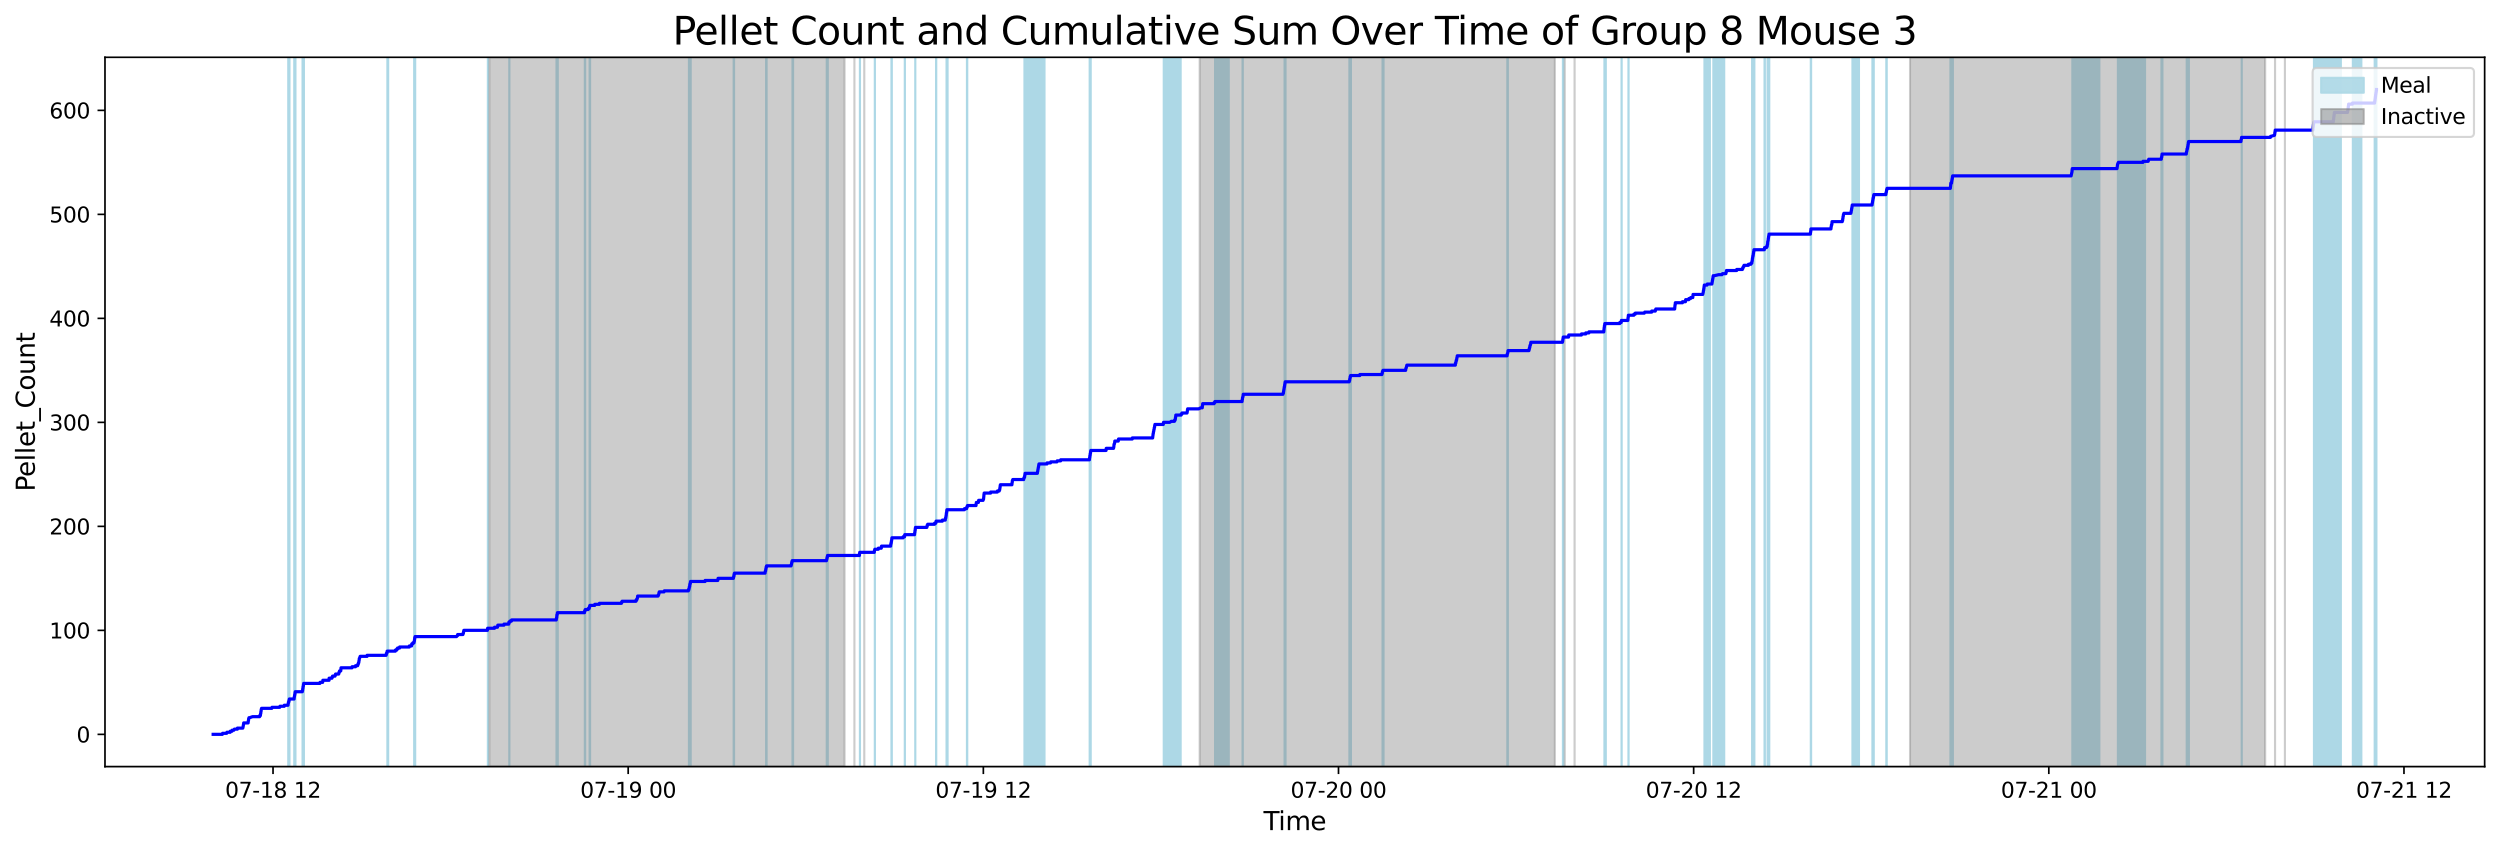 <?xml version="1.0" encoding="utf-8" standalone="no"?>
<!DOCTYPE svg PUBLIC "-//W3C//DTD SVG 1.1//EN"
  "http://www.w3.org/Graphics/SVG/1.1/DTD/svg11.dtd">
<svg xmlns:xlink="http://www.w3.org/1999/xlink" width="1172.435pt" height="399.009pt" viewBox="0 0 1172.435 399.009" xmlns="http://www.w3.org/2000/svg" version="1.1">
 <defs>
  <style type="text/css">*{stroke-linejoin: round; stroke-linecap: butt}</style>
 </defs>
 <g id="figure_1">
  <g id="patch_1">
   <path d="M 0 399.009 
L 1172.435 399.009 
L 1172.435 0 
L 0 0 
z
" style="fill: #ffffff"/>
  </g>
  <g id="axes_1">
   <g id="patch_2">
    <path d="M 49.235 359.517 
L 1165.235 359.517 
L 1165.235 26.877 
L 49.235 26.877 
z
" style="fill: #ffffff"/>
   </g>
   <g id="patch_3">
    <path d="M 135.188 359.517 
L 135.188 26.877 
L 135.377 26.877 
L 135.377 359.517 
z
" clip-path="url(#p63f2b72f4c)" style="fill: #add8e6; stroke: #add8e6; stroke-linejoin: miter"/>
   </g>
   <g id="patch_4">
    <path d="M 135.557 359.517 
L 135.557 26.877 
L 135.757 26.877 
L 135.757 359.517 
z
" clip-path="url(#p63f2b72f4c)" style="fill: #add8e6; stroke: #add8e6; stroke-linejoin: miter"/>
   </g>
   <g id="patch_5">
    <path d="M 138.025 359.517 
L 138.025 26.877 
L 138.158 26.877 
L 138.158 359.517 
z
" clip-path="url(#p63f2b72f4c)" style="fill: #add8e6; stroke: #add8e6; stroke-linejoin: miter"/>
   </g>
   <g id="patch_6">
    <path d="M 138.266 359.517 
L 138.266 26.877 
L 138.344 26.877 
L 138.344 359.517 
z
" clip-path="url(#p63f2b72f4c)" style="fill: #add8e6; stroke: #add8e6; stroke-linejoin: miter"/>
   </g>
   <g id="patch_7">
    <path d="M 138.539 359.517 
L 138.539 26.877 
L 138.539 26.877 
L 138.539 359.517 
z
" clip-path="url(#p63f2b72f4c)" style="fill: #add8e6; stroke: #add8e6; stroke-linejoin: miter"/>
   </g>
   <g id="patch_8">
    <path d="M 141.889 359.517 
L 141.889 26.877 
L 142.096 26.877 
L 142.096 359.517 
z
" clip-path="url(#p63f2b72f4c)" style="fill: #add8e6; stroke: #add8e6; stroke-linejoin: miter"/>
   </g>
   <g id="patch_9">
    <path d="M 142.166 359.517 
L 142.166 26.877 
L 142.237 26.877 
L 142.237 359.517 
z
" clip-path="url(#p63f2b72f4c)" style="fill: #add8e6; stroke: #add8e6; stroke-linejoin: miter"/>
   </g>
   <g id="patch_10">
    <path d="M 142.514 359.517 
L 142.514 26.877 
L 142.499 26.877 
L 142.499 359.517 
z
" clip-path="url(#p63f2b72f4c)" style="fill: #add8e6; stroke: #add8e6; stroke-linejoin: miter"/>
   </g>
   <g id="patch_11">
    <path d="M 182.045 359.517 
L 182.045 26.877 
L 181.678 26.877 
L 181.678 359.517 
z
" clip-path="url(#p63f2b72f4c)" style="fill: #add8e6; stroke: #add8e6; stroke-linejoin: miter"/>
   </g>
   <g id="patch_12">
    <path d="M 194.255 359.517 
L 194.255 26.877 
L 194.408 26.877 
L 194.408 359.517 
z
" clip-path="url(#p63f2b72f4c)" style="fill: #add8e6; stroke: #add8e6; stroke-linejoin: miter"/>
   </g>
   <g id="patch_13">
    <path d="M 194.512 359.517 
L 194.512 26.877 
L 194.709 26.877 
L 194.709 359.517 
z
" clip-path="url(#p63f2b72f4c)" style="fill: #add8e6; stroke: #add8e6; stroke-linejoin: miter"/>
   </g>
   <g id="patch_14">
    <path d="M 228.798 359.517 
L 228.798 26.877 
L 228.849 26.877 
L 228.849 359.517 
z
" clip-path="url(#p63f2b72f4c)" style="fill: #add8e6; stroke: #add8e6; stroke-linejoin: miter"/>
   </g>
   <g id="patch_15">
    <path d="M 238.847 359.517 
L 238.847 26.877 
L 238.888 26.877 
L 238.888 359.517 
z
" clip-path="url(#p63f2b72f4c)" style="fill: #add8e6; stroke: #add8e6; stroke-linejoin: miter"/>
   </g>
   <g id="patch_16">
    <path d="M 260.991 359.517 
L 260.991 26.877 
L 261.079 26.877 
L 261.079 359.517 
z
" clip-path="url(#p63f2b72f4c)" style="fill: #add8e6; stroke: #add8e6; stroke-linejoin: miter"/>
   </g>
   <g id="patch_17">
    <path d="M 261.578 359.517 
L 261.578 26.877 
L 261.576 26.877 
L 261.576 359.517 
z
" clip-path="url(#p63f2b72f4c)" style="fill: #add8e6; stroke: #add8e6; stroke-linejoin: miter"/>
   </g>
   <g id="patch_18">
    <path d="M 274.272 359.517 
L 274.272 26.877 
L 274.422 26.877 
L 274.422 359.517 
z
" clip-path="url(#p63f2b72f4c)" style="fill: #add8e6; stroke: #add8e6; stroke-linejoin: miter"/>
   </g>
   <g id="patch_19">
    <path d="M 276.521 359.517 
L 276.521 26.877 
L 276.734 26.877 
L 276.734 359.517 
z
" clip-path="url(#p63f2b72f4c)" style="fill: #add8e6; stroke: #add8e6; stroke-linejoin: miter"/>
   </g>
   <g id="patch_20">
    <path d="M 323.097 359.517 
L 323.097 26.877 
L 323.197 26.877 
L 323.197 359.517 
z
" clip-path="url(#p63f2b72f4c)" style="fill: #add8e6; stroke: #add8e6; stroke-linejoin: miter"/>
   </g>
   <g id="patch_21">
    <path d="M 323.919 359.517 
L 323.919 26.877 
L 323.903 26.877 
L 323.903 359.517 
z
" clip-path="url(#p63f2b72f4c)" style="fill: #add8e6; stroke: #add8e6; stroke-linejoin: miter"/>
   </g>
   <g id="patch_22">
    <path d="M 344.079 359.517 
L 344.079 26.877 
L 344.251 26.877 
L 344.251 359.517 
z
" clip-path="url(#p63f2b72f4c)" style="fill: #add8e6; stroke: #add8e6; stroke-linejoin: miter"/>
   </g>
   <g id="patch_23">
    <path d="M 359.291 359.517 
L 359.291 26.877 
L 359.508 26.877 
L 359.508 359.517 
z
" clip-path="url(#p63f2b72f4c)" style="fill: #add8e6; stroke: #add8e6; stroke-linejoin: miter"/>
   </g>
   <g id="patch_24">
    <path d="M 371.927 359.517 
L 371.927 26.877 
L 371.661 26.877 
L 371.661 359.517 
z
" clip-path="url(#p63f2b72f4c)" style="fill: #add8e6; stroke: #add8e6; stroke-linejoin: miter"/>
   </g>
   <g id="patch_25">
    <path d="M 387.731 359.517 
L 387.731 26.877 
L 387.868 26.877 
L 387.868 359.517 
z
" clip-path="url(#p63f2b72f4c)" style="fill: #add8e6; stroke: #add8e6; stroke-linejoin: miter"/>
   </g>
   <g id="patch_26">
    <path d="M 387.966 359.517 
L 387.966 26.877 
L 388.192 26.877 
L 388.192 359.517 
z
" clip-path="url(#p63f2b72f4c)" style="fill: #add8e6; stroke: #add8e6; stroke-linejoin: miter"/>
   </g>
   <g id="patch_27">
    <path d="M 403.278 359.517 
L 403.278 26.877 
L 403.303 26.877 
L 403.303 359.517 
z
" clip-path="url(#p63f2b72f4c)" style="fill: #add8e6; stroke: #add8e6; stroke-linejoin: miter"/>
   </g>
   <g id="patch_28">
    <path d="M 410.306 359.517 
L 410.306 26.877 
L 410.267 26.877 
L 410.267 359.517 
z
" clip-path="url(#p63f2b72f4c)" style="fill: #add8e6; stroke: #add8e6; stroke-linejoin: miter"/>
   </g>
   <g id="patch_29">
    <path d="M 418.066 359.517 
L 418.066 26.877 
L 418.239 26.877 
L 418.239 359.517 
z
" clip-path="url(#p63f2b72f4c)" style="fill: #add8e6; stroke: #add8e6; stroke-linejoin: miter"/>
   </g>
   <g id="patch_30">
    <path d="M 424.327 359.517 
L 424.327 26.877 
L 424.376 26.877 
L 424.376 359.517 
z
" clip-path="url(#p63f2b72f4c)" style="fill: #add8e6; stroke: #add8e6; stroke-linejoin: miter"/>
   </g>
   <g id="patch_31">
    <path d="M 429.234 359.517 
L 429.234 26.877 
L 429.257 26.877 
L 429.257 359.517 
z
" clip-path="url(#p63f2b72f4c)" style="fill: #add8e6; stroke: #add8e6; stroke-linejoin: miter"/>
   </g>
   <g id="patch_32">
    <path d="M 438.992 359.517 
L 438.992 26.877 
L 439.069 26.877 
L 439.069 359.517 
z
" clip-path="url(#p63f2b72f4c)" style="fill: #add8e6; stroke: #add8e6; stroke-linejoin: miter"/>
   </g>
   <g id="patch_33">
    <path d="M 443.906 359.517 
L 443.906 26.877 
L 444.011 26.877 
L 444.011 359.517 
z
" clip-path="url(#p63f2b72f4c)" style="fill: #add8e6; stroke: #add8e6; stroke-linejoin: miter"/>
   </g>
   <g id="patch_34">
    <path d="M 444.173 359.517 
L 444.173 26.877 
L 444.385 26.877 
L 444.385 359.517 
z
" clip-path="url(#p63f2b72f4c)" style="fill: #add8e6; stroke: #add8e6; stroke-linejoin: miter"/>
   </g>
   <g id="patch_35">
    <path d="M 453.479 359.517 
L 453.479 26.877 
L 453.609 26.877 
L 453.609 359.517 
z
" clip-path="url(#p63f2b72f4c)" style="fill: #add8e6; stroke: #add8e6; stroke-linejoin: miter"/>
   </g>
   <g id="patch_36">
    <path d="M 487.696 359.517 
L 487.696 26.877 
L 480.443 26.877 
L 480.443 359.517 
z
" clip-path="url(#p63f2b72f4c)" style="fill: #add8e6; stroke: #add8e6; stroke-linejoin: miter"/>
   </g>
   <g id="patch_37">
    <path d="M 489.839 359.517 
L 489.839 26.877 
L 487.328 26.877 
L 487.328 359.517 
z
" clip-path="url(#p63f2b72f4c)" style="fill: #add8e6; stroke: #add8e6; stroke-linejoin: miter"/>
   </g>
   <g id="patch_38">
    <path d="M 511.027 359.517 
L 511.027 26.877 
L 511.225 26.877 
L 511.225 359.517 
z
" clip-path="url(#p63f2b72f4c)" style="fill: #add8e6; stroke: #add8e6; stroke-linejoin: miter"/>
   </g>
   <g id="patch_39">
    <path d="M 511.292 359.517 
L 511.292 26.877 
L 511.493 26.877 
L 511.493 359.517 
z
" clip-path="url(#p63f2b72f4c)" style="fill: #add8e6; stroke: #add8e6; stroke-linejoin: miter"/>
   </g>
   <g id="patch_40">
    <path d="M 553.696 359.517 
L 553.696 26.877 
L 545.769 26.877 
L 545.769 359.517 
z
" clip-path="url(#p63f2b72f4c)" style="fill: #add8e6; stroke: #add8e6; stroke-linejoin: miter"/>
   </g>
   <g id="patch_41">
    <path d="M 576.251 359.517 
L 576.251 26.877 
L 569.84 26.877 
L 569.84 359.517 
z
" clip-path="url(#p63f2b72f4c)" style="fill: #add8e6; stroke: #add8e6; stroke-linejoin: miter"/>
   </g>
   <g id="patch_42">
    <path d="M 582.726 359.517 
L 582.726 26.877 
L 582.832 26.877 
L 582.832 359.517 
z
" clip-path="url(#p63f2b72f4c)" style="fill: #add8e6; stroke: #add8e6; stroke-linejoin: miter"/>
   </g>
   <g id="patch_43">
    <path d="M 602.435 359.517 
L 602.435 26.877 
L 602.594 26.877 
L 602.594 359.517 
z
" clip-path="url(#p63f2b72f4c)" style="fill: #add8e6; stroke: #add8e6; stroke-linejoin: miter"/>
   </g>
   <g id="patch_44">
    <path d="M 602.723 359.517 
L 602.723 26.877 
L 602.881 26.877 
L 602.881 359.517 
z
" clip-path="url(#p63f2b72f4c)" style="fill: #add8e6; stroke: #add8e6; stroke-linejoin: miter"/>
   </g>
   <g id="patch_45">
    <path d="M 632.839 359.517 
L 632.839 26.877 
L 633.031 26.877 
L 633.031 359.517 
z
" clip-path="url(#p63f2b72f4c)" style="fill: #add8e6; stroke: #add8e6; stroke-linejoin: miter"/>
   </g>
   <g id="patch_46">
    <path d="M 633.172 359.517 
L 633.172 26.877 
L 633.216 26.877 
L 633.216 359.517 
z
" clip-path="url(#p63f2b72f4c)" style="fill: #add8e6; stroke: #add8e6; stroke-linejoin: miter"/>
   </g>
   <g id="patch_47">
    <path d="M 633.542 359.517 
L 633.542 26.877 
L 633.516 26.877 
L 633.516 359.517 
z
" clip-path="url(#p63f2b72f4c)" style="fill: #add8e6; stroke: #add8e6; stroke-linejoin: miter"/>
   </g>
   <g id="patch_48">
    <path d="M 648.842 359.517 
L 648.842 26.877 
L 648.386 26.877 
L 648.386 359.517 
z
" clip-path="url(#p63f2b72f4c)" style="fill: #add8e6; stroke: #add8e6; stroke-linejoin: miter"/>
   </g>
   <g id="patch_49">
    <path d="M 706.908 359.517 
L 706.908 26.877 
L 707.138 26.877 
L 707.138 359.517 
z
" clip-path="url(#p63f2b72f4c)" style="fill: #add8e6; stroke: #add8e6; stroke-linejoin: miter"/>
   </g>
   <g id="patch_50">
    <path d="M 732.962 359.517 
L 732.962 26.877 
L 733.165 26.877 
L 733.165 359.517 
z
" clip-path="url(#p63f2b72f4c)" style="fill: #add8e6; stroke: #add8e6; stroke-linejoin: miter"/>
   </g>
   <g id="patch_51">
    <path d="M 752.624 359.517 
L 752.624 26.877 
L 752.437 26.877 
L 752.437 359.517 
z
" clip-path="url(#p63f2b72f4c)" style="fill: #add8e6; stroke: #add8e6; stroke-linejoin: miter"/>
   </g>
   <g id="patch_52">
    <path d="M 753.079 359.517 
L 753.079 26.877 
L 752.839 26.877 
L 752.839 359.517 
z
" clip-path="url(#p63f2b72f4c)" style="fill: #add8e6; stroke: #add8e6; stroke-linejoin: miter"/>
   </g>
   <g id="patch_53">
    <path d="M 760.463 359.517 
L 760.463 26.877 
L 760.518 26.877 
L 760.518 359.517 
z
" clip-path="url(#p63f2b72f4c)" style="fill: #add8e6; stroke: #add8e6; stroke-linejoin: miter"/>
   </g>
   <g id="patch_54">
    <path d="M 763.7 359.517 
L 763.7 26.877 
L 763.761 26.877 
L 763.761 359.517 
z
" clip-path="url(#p63f2b72f4c)" style="fill: #add8e6; stroke: #add8e6; stroke-linejoin: miter"/>
   </g>
   <g id="patch_55">
    <path d="M 801.887 359.517 
L 801.887 26.877 
L 799.347 26.877 
L 799.347 359.517 
z
" clip-path="url(#p63f2b72f4c)" style="fill: #add8e6; stroke: #add8e6; stroke-linejoin: miter"/>
   </g>
   <g id="patch_56">
    <path d="M 808.607 359.517 
L 808.607 26.877 
L 803.519 26.877 
L 803.519 359.517 
z
" clip-path="url(#p63f2b72f4c)" style="fill: #add8e6; stroke: #add8e6; stroke-linejoin: miter"/>
   </g>
   <g id="patch_57">
    <path d="M 821.695 359.517 
L 821.695 26.877 
L 821.88 26.877 
L 821.88 359.517 
z
" clip-path="url(#p63f2b72f4c)" style="fill: #add8e6; stroke: #add8e6; stroke-linejoin: miter"/>
   </g>
   <g id="patch_58">
    <path d="M 822.077 359.517 
L 822.077 26.877 
L 822.186 26.877 
L 822.186 359.517 
z
" clip-path="url(#p63f2b72f4c)" style="fill: #add8e6; stroke: #add8e6; stroke-linejoin: miter"/>
   </g>
   <g id="patch_59">
    <path d="M 822.343 359.517 
L 822.343 26.877 
L 822.489 26.877 
L 822.489 359.517 
z
" clip-path="url(#p63f2b72f4c)" style="fill: #add8e6; stroke: #add8e6; stroke-linejoin: miter"/>
   </g>
   <g id="patch_60">
    <path d="M 822.749 359.517 
L 822.749 26.877 
L 822.653 26.877 
L 822.653 359.517 
z
" clip-path="url(#p63f2b72f4c)" style="fill: #add8e6; stroke: #add8e6; stroke-linejoin: miter"/>
   </g>
   <g id="patch_61">
    <path d="M 827.525 359.517 
L 827.525 26.877 
L 827.672 26.877 
L 827.672 359.517 
z
" clip-path="url(#p63f2b72f4c)" style="fill: #add8e6; stroke: #add8e6; stroke-linejoin: miter"/>
   </g>
   <g id="patch_62">
    <path d="M 828.954 359.517 
L 828.954 26.877 
L 829.059 26.877 
L 829.059 359.517 
z
" clip-path="url(#p63f2b72f4c)" style="fill: #add8e6; stroke: #add8e6; stroke-linejoin: miter"/>
   </g>
   <g id="patch_63">
    <path d="M 829.528 359.517 
L 829.528 26.877 
L 829.734 26.877 
L 829.734 359.517 
z
" clip-path="url(#p63f2b72f4c)" style="fill: #add8e6; stroke: #add8e6; stroke-linejoin: miter"/>
   </g>
   <g id="patch_64">
    <path d="M 849.219 359.517 
L 849.219 26.877 
L 849.362 26.877 
L 849.362 359.517 
z
" clip-path="url(#p63f2b72f4c)" style="fill: #add8e6; stroke: #add8e6; stroke-linejoin: miter"/>
   </g>
   <g id="patch_65">
    <path d="M 871.802 359.517 
L 871.802 26.877 
L 868.746 26.877 
L 868.746 359.517 
z
" clip-path="url(#p63f2b72f4c)" style="fill: #add8e6; stroke: #add8e6; stroke-linejoin: miter"/>
   </g>
   <g id="patch_66">
    <path d="M 878.117 359.517 
L 878.117 26.877 
L 878.296 26.877 
L 878.296 359.517 
z
" clip-path="url(#p63f2b72f4c)" style="fill: #add8e6; stroke: #add8e6; stroke-linejoin: miter"/>
   </g>
   <g id="patch_67">
    <path d="M 878.556 359.517 
L 878.556 26.877 
L 878.739 26.877 
L 878.739 359.517 
z
" clip-path="url(#p63f2b72f4c)" style="fill: #add8e6; stroke: #add8e6; stroke-linejoin: miter"/>
   </g>
   <g id="patch_68">
    <path d="M 884.637 359.517 
L 884.637 26.877 
L 884.82 26.877 
L 884.82 359.517 
z
" clip-path="url(#p63f2b72f4c)" style="fill: #add8e6; stroke: #add8e6; stroke-linejoin: miter"/>
   </g>
   <g id="patch_69">
    <path d="M 914.731 359.517 
L 914.731 26.877 
L 914.924 26.877 
L 914.924 359.517 
z
" clip-path="url(#p63f2b72f4c)" style="fill: #add8e6; stroke: #add8e6; stroke-linejoin: miter"/>
   </g>
   <g id="patch_70">
    <path d="M 915.001 359.517 
L 915.001 26.877 
L 914.952 26.877 
L 914.952 359.517 
z
" clip-path="url(#p63f2b72f4c)" style="fill: #add8e6; stroke: #add8e6; stroke-linejoin: miter"/>
   </g>
   <g id="patch_71">
    <path d="M 915.268 359.517 
L 915.268 26.877 
L 915.446 26.877 
L 915.446 359.517 
z
" clip-path="url(#p63f2b72f4c)" style="fill: #add8e6; stroke: #add8e6; stroke-linejoin: miter"/>
   </g>
   <g id="patch_72">
    <path d="M 915.649 359.517 
L 915.649 26.877 
L 915.84 26.877 
L 915.84 359.517 
z
" clip-path="url(#p63f2b72f4c)" style="fill: #add8e6; stroke: #add8e6; stroke-linejoin: miter"/>
   </g>
   <g id="patch_73">
    <path d="M 984.534 359.517 
L 984.534 26.877 
L 971.884 26.877 
L 971.884 359.517 
z
" clip-path="url(#p63f2b72f4c)" style="fill: #add8e6; stroke: #add8e6; stroke-linejoin: miter"/>
   </g>
   <g id="patch_74">
    <path d="M 1005.967 359.517 
L 1005.967 26.877 
L 993.241 26.877 
L 993.241 359.517 
z
" clip-path="url(#p63f2b72f4c)" style="fill: #add8e6; stroke: #add8e6; stroke-linejoin: miter"/>
   </g>
   <g id="patch_75">
    <path d="M 1013.664 359.517 
L 1013.664 26.877 
L 1013.864 26.877 
L 1013.864 359.517 
z
" clip-path="url(#p63f2b72f4c)" style="fill: #add8e6; stroke: #add8e6; stroke-linejoin: miter"/>
   </g>
   <g id="patch_76">
    <path d="M 1014.027 359.517 
L 1014.027 26.877 
L 1014.118 26.877 
L 1014.118 359.517 
z
" clip-path="url(#p63f2b72f4c)" style="fill: #add8e6; stroke: #add8e6; stroke-linejoin: miter"/>
   </g>
   <g id="patch_77">
    <path d="M 1025.515 359.517 
L 1025.515 26.877 
L 1025.726 26.877 
L 1025.726 359.517 
z
" clip-path="url(#p63f2b72f4c)" style="fill: #add8e6; stroke: #add8e6; stroke-linejoin: miter"/>
   </g>
   <g id="patch_78">
    <path d="M 1025.775 359.517 
L 1025.775 26.877 
L 1025.982 26.877 
L 1025.982 359.517 
z
" clip-path="url(#p63f2b72f4c)" style="fill: #add8e6; stroke: #add8e6; stroke-linejoin: miter"/>
   </g>
   <g id="patch_79">
    <path d="M 1026.031 359.517 
L 1026.031 26.877 
L 1026.224 26.877 
L 1026.224 359.517 
z
" clip-path="url(#p63f2b72f4c)" style="fill: #add8e6; stroke: #add8e6; stroke-linejoin: miter"/>
   </g>
   <g id="patch_80">
    <path d="M 1026.281 359.517 
L 1026.281 26.877 
L 1026.502 26.877 
L 1026.502 359.517 
z
" clip-path="url(#p63f2b72f4c)" style="fill: #add8e6; stroke: #add8e6; stroke-linejoin: miter"/>
   </g>
   <g id="patch_81">
    <path d="M 1051.312 359.517 
L 1051.312 26.877 
L 1051.316 26.877 
L 1051.316 359.517 
z
" clip-path="url(#p63f2b72f4c)" style="fill: #add8e6; stroke: #add8e6; stroke-linejoin: miter"/>
   </g>
   <g id="patch_82">
    <path d="M 1097.795 359.517 
L 1097.795 26.877 
L 1085.19 26.877 
L 1085.19 359.517 
z
" clip-path="url(#p63f2b72f4c)" style="fill: #add8e6; stroke: #add8e6; stroke-linejoin: miter"/>
   </g>
   <g id="patch_83">
    <path d="M 1107.403 359.517 
L 1107.403 26.877 
L 1103.425 26.877 
L 1103.425 359.517 
z
" clip-path="url(#p63f2b72f4c)" style="fill: #add8e6; stroke: #add8e6; stroke-linejoin: miter"/>
   </g>
   <g id="patch_84">
    <path d="M 1113.668 359.517 
L 1113.668 26.877 
L 1113.846 26.877 
L 1113.846 359.517 
z
" clip-path="url(#p63f2b72f4c)" style="fill: #add8e6; stroke: #add8e6; stroke-linejoin: miter"/>
   </g>
   <g id="patch_85">
    <path d="M 1113.951 359.517 
L 1113.951 26.877 
L 1114.146 26.877 
L 1114.146 359.517 
z
" clip-path="url(#p63f2b72f4c)" style="fill: #add8e6; stroke: #add8e6; stroke-linejoin: miter"/>
   </g>
   <g id="patch_86">
    <path d="M 1114.285 359.517 
L 1114.285 26.877 
L 1114.472 26.877 
L 1114.472 359.517 
z
" clip-path="url(#p63f2b72f4c)" style="fill: #add8e6; stroke: #add8e6; stroke-linejoin: miter"/>
   </g>
   <g id="patch_87">
    <path d="M 229.509 359.517 
L 229.509 26.877 
L 396.068 26.877 
L 396.068 359.517 
z
" clip-path="url(#p63f2b72f4c)" style="fill: #808080; opacity: 0.4; stroke: #808080; stroke-linejoin: miter"/>
   </g>
   <g id="patch_88">
    <path d="M 400.695 26.877 
L 400.695 26.877 
L 400.695 359.517 
" clip-path="url(#p63f2b72f4c)" style="fill: #808080; opacity: 0.4; stroke: #808080; stroke-linejoin: miter"/>
   </g>
   <g id="patch_89">
    <path d="M 405.322 26.877 
L 405.322 26.877 
L 405.322 359.517 
" clip-path="url(#p63f2b72f4c)" style="fill: #808080; opacity: 0.4; stroke: #808080; stroke-linejoin: miter"/>
   </g>
   <g id="patch_90">
    <path d="M 562.628 359.517 
L 562.628 26.877 
L 729.188 26.877 
L 729.188 359.517 
z
" clip-path="url(#p63f2b72f4c)" style="fill: #808080; opacity: 0.4; stroke: #808080; stroke-linejoin: miter"/>
   </g>
   <g id="patch_91">
    <path d="M 733.815 26.877 
L 733.815 26.877 
L 733.815 359.517 
" clip-path="url(#p63f2b72f4c)" style="fill: #808080; opacity: 0.4; stroke: #808080; stroke-linejoin: miter"/>
   </g>
   <g id="patch_92">
    <path d="M 738.441 26.877 
L 738.441 26.877 
L 738.441 359.517 
" clip-path="url(#p63f2b72f4c)" style="fill: #808080; opacity: 0.4; stroke: #808080; stroke-linejoin: miter"/>
   </g>
   <g id="patch_93">
    <path d="M 895.748 359.517 
L 895.748 26.877 
L 1062.307 26.877 
L 1062.307 359.517 
z
" clip-path="url(#p63f2b72f4c)" style="fill: #808080; opacity: 0.4; stroke: #808080; stroke-linejoin: miter"/>
   </g>
   <g id="patch_94">
    <path d="M 1066.934 26.877 
L 1066.934 26.877 
L 1066.934 359.517 
" clip-path="url(#p63f2b72f4c)" style="fill: #808080; opacity: 0.4; stroke: #808080; stroke-linejoin: miter"/>
   </g>
   <g id="patch_95">
    <path d="M 1071.561 26.877 
L 1071.561 26.877 
L 1071.561 359.517 
" clip-path="url(#p63f2b72f4c)" style="fill: #808080; opacity: 0.4; stroke: #808080; stroke-linejoin: miter"/>
   </g>
   <g id="matplotlib.axis_1">
    <g id="xtick_1">
     <g id="line2d_1">
      <defs>
       <path id="m50e24a3506" d="M 0 0 
L 0 3.5 
" style="stroke: #000000; stroke-width: 0.8"/>
      </defs>
      <g>
       <use xlink:href="#m50e24a3506" x="128.042" y="359.517" style="stroke: #000000; stroke-width: 0.8"/>
      </g>
     </g>
     <g id="text_1">
      <!-- 07-18 12 -->
      <g transform="translate(105.562 374.116) scale(0.1 -0.1)">
       <defs>
        <path id="DejaVuSans-30" d="M 2034 4250 
Q 1547 4250 1301 3770 
Q 1056 3291 1056 2328 
Q 1056 1369 1301 889 
Q 1547 409 2034 409 
Q 2525 409 2770 889 
Q 3016 1369 3016 2328 
Q 3016 3291 2770 3770 
Q 2525 4250 2034 4250 
z
M 2034 4750 
Q 2819 4750 3233 4129 
Q 3647 3509 3647 2328 
Q 3647 1150 3233 529 
Q 2819 -91 2034 -91 
Q 1250 -91 836 529 
Q 422 1150 422 2328 
Q 422 3509 836 4129 
Q 1250 4750 2034 4750 
z
" transform="scale(0.016)"/>
        <path id="DejaVuSans-37" d="M 525 4666 
L 3525 4666 
L 3525 4397 
L 1831 0 
L 1172 0 
L 2766 4134 
L 525 4134 
L 525 4666 
z
" transform="scale(0.016)"/>
        <path id="DejaVuSans-2d" d="M 313 2009 
L 1997 2009 
L 1997 1497 
L 313 1497 
L 313 2009 
z
" transform="scale(0.016)"/>
        <path id="DejaVuSans-31" d="M 794 531 
L 1825 531 
L 1825 4091 
L 703 3866 
L 703 4441 
L 1819 4666 
L 2450 4666 
L 2450 531 
L 3481 531 
L 3481 0 
L 794 0 
L 794 531 
z
" transform="scale(0.016)"/>
        <path id="DejaVuSans-38" d="M 2034 2216 
Q 1584 2216 1326 1975 
Q 1069 1734 1069 1313 
Q 1069 891 1326 650 
Q 1584 409 2034 409 
Q 2484 409 2743 651 
Q 3003 894 3003 1313 
Q 3003 1734 2745 1975 
Q 2488 2216 2034 2216 
z
M 1403 2484 
Q 997 2584 770 2862 
Q 544 3141 544 3541 
Q 544 4100 942 4425 
Q 1341 4750 2034 4750 
Q 2731 4750 3128 4425 
Q 3525 4100 3525 3541 
Q 3525 3141 3298 2862 
Q 3072 2584 2669 2484 
Q 3125 2378 3379 2068 
Q 3634 1759 3634 1313 
Q 3634 634 3220 271 
Q 2806 -91 2034 -91 
Q 1263 -91 848 271 
Q 434 634 434 1313 
Q 434 1759 690 2068 
Q 947 2378 1403 2484 
z
M 1172 3481 
Q 1172 3119 1398 2916 
Q 1625 2713 2034 2713 
Q 2441 2713 2670 2916 
Q 2900 3119 2900 3481 
Q 2900 3844 2670 4047 
Q 2441 4250 2034 4250 
Q 1625 4250 1398 4047 
Q 1172 3844 1172 3481 
z
" transform="scale(0.016)"/>
        <path id="DejaVuSans-20" transform="scale(0.016)"/>
        <path id="DejaVuSans-32" d="M 1228 531 
L 3431 531 
L 3431 0 
L 469 0 
L 469 531 
Q 828 903 1448 1529 
Q 2069 2156 2228 2338 
Q 2531 2678 2651 2914 
Q 2772 3150 2772 3378 
Q 2772 3750 2511 3984 
Q 2250 4219 1831 4219 
Q 1534 4219 1204 4116 
Q 875 4013 500 3803 
L 500 4441 
Q 881 4594 1212 4672 
Q 1544 4750 1819 4750 
Q 2544 4750 2975 4387 
Q 3406 4025 3406 3419 
Q 3406 3131 3298 2873 
Q 3191 2616 2906 2266 
Q 2828 2175 2409 1742 
Q 1991 1309 1228 531 
z
" transform="scale(0.016)"/>
       </defs>
       <use xlink:href="#DejaVuSans-30"/>
       <use xlink:href="#DejaVuSans-37" x="63.623"/>
       <use xlink:href="#DejaVuSans-2d" x="127.246"/>
       <use xlink:href="#DejaVuSans-31" x="163.33"/>
       <use xlink:href="#DejaVuSans-38" x="226.953"/>
       <use xlink:href="#DejaVuSans-20" x="290.576"/>
       <use xlink:href="#DejaVuSans-31" x="322.363"/>
       <use xlink:href="#DejaVuSans-32" x="385.986"/>
      </g>
     </g>
    </g>
    <g id="xtick_2">
     <g id="line2d_2">
      <g>
       <use xlink:href="#m50e24a3506" x="294.602" y="359.517" style="stroke: #000000; stroke-width: 0.8"/>
      </g>
     </g>
     <g id="text_2">
      <!-- 07-19 00 -->
      <g transform="translate(272.122 374.116) scale(0.1 -0.1)">
       <defs>
        <path id="DejaVuSans-39" d="M 703 97 
L 703 672 
Q 941 559 1184 500 
Q 1428 441 1663 441 
Q 2288 441 2617 861 
Q 2947 1281 2994 2138 
Q 2813 1869 2534 1725 
Q 2256 1581 1919 1581 
Q 1219 1581 811 2004 
Q 403 2428 403 3163 
Q 403 3881 828 4315 
Q 1253 4750 1959 4750 
Q 2769 4750 3195 4129 
Q 3622 3509 3622 2328 
Q 3622 1225 3098 567 
Q 2575 -91 1691 -91 
Q 1453 -91 1209 -44 
Q 966 3 703 97 
z
M 1959 2075 
Q 2384 2075 2632 2365 
Q 2881 2656 2881 3163 
Q 2881 3666 2632 3958 
Q 2384 4250 1959 4250 
Q 1534 4250 1286 3958 
Q 1038 3666 1038 3163 
Q 1038 2656 1286 2365 
Q 1534 2075 1959 2075 
z
" transform="scale(0.016)"/>
       </defs>
       <use xlink:href="#DejaVuSans-30"/>
       <use xlink:href="#DejaVuSans-37" x="63.623"/>
       <use xlink:href="#DejaVuSans-2d" x="127.246"/>
       <use xlink:href="#DejaVuSans-31" x="163.33"/>
       <use xlink:href="#DejaVuSans-39" x="226.953"/>
       <use xlink:href="#DejaVuSans-20" x="290.576"/>
       <use xlink:href="#DejaVuSans-30" x="322.363"/>
       <use xlink:href="#DejaVuSans-30" x="385.986"/>
      </g>
     </g>
    </g>
    <g id="xtick_3">
     <g id="line2d_3">
      <g>
       <use xlink:href="#m50e24a3506" x="461.162" y="359.517" style="stroke: #000000; stroke-width: 0.8"/>
      </g>
     </g>
     <g id="text_3">
      <!-- 07-19 12 -->
      <g transform="translate(438.681 374.116) scale(0.1 -0.1)">
       <use xlink:href="#DejaVuSans-30"/>
       <use xlink:href="#DejaVuSans-37" x="63.623"/>
       <use xlink:href="#DejaVuSans-2d" x="127.246"/>
       <use xlink:href="#DejaVuSans-31" x="163.33"/>
       <use xlink:href="#DejaVuSans-39" x="226.953"/>
       <use xlink:href="#DejaVuSans-20" x="290.576"/>
       <use xlink:href="#DejaVuSans-31" x="322.363"/>
       <use xlink:href="#DejaVuSans-32" x="385.986"/>
      </g>
     </g>
    </g>
    <g id="xtick_4">
     <g id="line2d_4">
      <g>
       <use xlink:href="#m50e24a3506" x="627.721" y="359.517" style="stroke: #000000; stroke-width: 0.8"/>
      </g>
     </g>
     <g id="text_4">
      <!-- 07-20 00 -->
      <g transform="translate(605.241 374.116) scale(0.1 -0.1)">
       <use xlink:href="#DejaVuSans-30"/>
       <use xlink:href="#DejaVuSans-37" x="63.623"/>
       <use xlink:href="#DejaVuSans-2d" x="127.246"/>
       <use xlink:href="#DejaVuSans-32" x="163.33"/>
       <use xlink:href="#DejaVuSans-30" x="226.953"/>
       <use xlink:href="#DejaVuSans-20" x="290.576"/>
       <use xlink:href="#DejaVuSans-30" x="322.363"/>
       <use xlink:href="#DejaVuSans-30" x="385.986"/>
      </g>
     </g>
    </g>
    <g id="xtick_5">
     <g id="line2d_5">
      <g>
       <use xlink:href="#m50e24a3506" x="794.281" y="359.517" style="stroke: #000000; stroke-width: 0.8"/>
      </g>
     </g>
     <g id="text_5">
      <!-- 07-20 12 -->
      <g transform="translate(771.801 374.116) scale(0.1 -0.1)">
       <use xlink:href="#DejaVuSans-30"/>
       <use xlink:href="#DejaVuSans-37" x="63.623"/>
       <use xlink:href="#DejaVuSans-2d" x="127.246"/>
       <use xlink:href="#DejaVuSans-32" x="163.33"/>
       <use xlink:href="#DejaVuSans-30" x="226.953"/>
       <use xlink:href="#DejaVuSans-20" x="290.576"/>
       <use xlink:href="#DejaVuSans-31" x="322.363"/>
       <use xlink:href="#DejaVuSans-32" x="385.986"/>
      </g>
     </g>
    </g>
    <g id="xtick_6">
     <g id="line2d_6">
      <g>
       <use xlink:href="#m50e24a3506" x="960.841" y="359.517" style="stroke: #000000; stroke-width: 0.8"/>
      </g>
     </g>
     <g id="text_6">
      <!-- 07-21 00 -->
      <g transform="translate(938.36 374.116) scale(0.1 -0.1)">
       <use xlink:href="#DejaVuSans-30"/>
       <use xlink:href="#DejaVuSans-37" x="63.623"/>
       <use xlink:href="#DejaVuSans-2d" x="127.246"/>
       <use xlink:href="#DejaVuSans-32" x="163.33"/>
       <use xlink:href="#DejaVuSans-31" x="226.953"/>
       <use xlink:href="#DejaVuSans-20" x="290.576"/>
       <use xlink:href="#DejaVuSans-30" x="322.363"/>
       <use xlink:href="#DejaVuSans-30" x="385.986"/>
      </g>
     </g>
    </g>
    <g id="xtick_7">
     <g id="line2d_7">
      <g>
       <use xlink:href="#m50e24a3506" x="1127.401" y="359.517" style="stroke: #000000; stroke-width: 0.8"/>
      </g>
     </g>
     <g id="text_7">
      <!-- 07-21 12 -->
      <g transform="translate(1104.92 374.116) scale(0.1 -0.1)">
       <use xlink:href="#DejaVuSans-30"/>
       <use xlink:href="#DejaVuSans-37" x="63.623"/>
       <use xlink:href="#DejaVuSans-2d" x="127.246"/>
       <use xlink:href="#DejaVuSans-32" x="163.33"/>
       <use xlink:href="#DejaVuSans-31" x="226.953"/>
       <use xlink:href="#DejaVuSans-20" x="290.576"/>
       <use xlink:href="#DejaVuSans-31" x="322.363"/>
       <use xlink:href="#DejaVuSans-32" x="385.986"/>
      </g>
     </g>
    </g>
    <g id="text_8">
     <!-- Time -->
     <g transform="translate(592.555 389.313) scale(0.12 -0.12)">
      <defs>
       <path id="DejaVuSans-54" d="M -19 4666 
L 3928 4666 
L 3928 4134 
L 2272 4134 
L 2272 0 
L 1638 0 
L 1638 4134 
L -19 4134 
L -19 4666 
z
" transform="scale(0.016)"/>
       <path id="DejaVuSans-69" d="M 603 3500 
L 1178 3500 
L 1178 0 
L 603 0 
L 603 3500 
z
M 603 4863 
L 1178 4863 
L 1178 4134 
L 603 4134 
L 603 4863 
z
" transform="scale(0.016)"/>
       <path id="DejaVuSans-6d" d="M 3328 2828 
Q 3544 3216 3844 3400 
Q 4144 3584 4550 3584 
Q 5097 3584 5394 3201 
Q 5691 2819 5691 2113 
L 5691 0 
L 5113 0 
L 5113 2094 
Q 5113 2597 4934 2840 
Q 4756 3084 4391 3084 
Q 3944 3084 3684 2787 
Q 3425 2491 3425 1978 
L 3425 0 
L 2847 0 
L 2847 2094 
Q 2847 2600 2669 2842 
Q 2491 3084 2119 3084 
Q 1678 3084 1418 2786 
Q 1159 2488 1159 1978 
L 1159 0 
L 581 0 
L 581 3500 
L 1159 3500 
L 1159 2956 
Q 1356 3278 1631 3431 
Q 1906 3584 2284 3584 
Q 2666 3584 2933 3390 
Q 3200 3197 3328 2828 
z
" transform="scale(0.016)"/>
       <path id="DejaVuSans-65" d="M 3597 1894 
L 3597 1613 
L 953 1613 
Q 991 1019 1311 708 
Q 1631 397 2203 397 
Q 2534 397 2845 478 
Q 3156 559 3463 722 
L 3463 178 
Q 3153 47 2828 -22 
Q 2503 -91 2169 -91 
Q 1331 -91 842 396 
Q 353 884 353 1716 
Q 353 2575 817 3079 
Q 1281 3584 2069 3584 
Q 2775 3584 3186 3129 
Q 3597 2675 3597 1894 
z
M 3022 2063 
Q 3016 2534 2758 2815 
Q 2500 3097 2075 3097 
Q 1594 3097 1305 2825 
Q 1016 2553 972 2059 
L 3022 2063 
z
" transform="scale(0.016)"/>
      </defs>
      <use xlink:href="#DejaVuSans-54"/>
      <use xlink:href="#DejaVuSans-69" x="57.959"/>
      <use xlink:href="#DejaVuSans-6d" x="85.742"/>
      <use xlink:href="#DejaVuSans-65" x="183.154"/>
     </g>
    </g>
   </g>
   <g id="matplotlib.axis_2">
    <g id="ytick_1">
     <g id="line2d_8">
      <defs>
       <path id="m191835fe7a" d="M 0 0 
L -3.5 0 
" style="stroke: #000000; stroke-width: 0.8"/>
      </defs>
      <g>
       <use xlink:href="#m191835fe7a" x="49.235" y="344.397" style="stroke: #000000; stroke-width: 0.8"/>
      </g>
     </g>
     <g id="text_9">
      <!-- 0 -->
      <g transform="translate(35.873 348.196) scale(0.1 -0.1)">
       <use xlink:href="#DejaVuSans-30"/>
      </g>
     </g>
    </g>
    <g id="ytick_2">
     <g id="line2d_9">
      <g>
       <use xlink:href="#m191835fe7a" x="49.235" y="295.623" style="stroke: #000000; stroke-width: 0.8"/>
      </g>
     </g>
     <g id="text_10">
      <!-- 100 -->
      <g transform="translate(23.148 299.422) scale(0.1 -0.1)">
       <use xlink:href="#DejaVuSans-31"/>
       <use xlink:href="#DejaVuSans-30" x="63.623"/>
       <use xlink:href="#DejaVuSans-30" x="127.246"/>
      </g>
     </g>
    </g>
    <g id="ytick_3">
     <g id="line2d_10">
      <g>
       <use xlink:href="#m191835fe7a" x="49.235" y="246.849" style="stroke: #000000; stroke-width: 0.8"/>
      </g>
     </g>
     <g id="text_11">
      <!-- 200 -->
      <g transform="translate(23.148 250.648) scale(0.1 -0.1)">
       <use xlink:href="#DejaVuSans-32"/>
       <use xlink:href="#DejaVuSans-30" x="63.623"/>
       <use xlink:href="#DejaVuSans-30" x="127.246"/>
      </g>
     </g>
    </g>
    <g id="ytick_4">
     <g id="line2d_11">
      <g>
       <use xlink:href="#m191835fe7a" x="49.235" y="198.075" style="stroke: #000000; stroke-width: 0.8"/>
      </g>
     </g>
     <g id="text_12">
      <!-- 300 -->
      <g transform="translate(23.148 201.874) scale(0.1 -0.1)">
       <defs>
        <path id="DejaVuSans-33" d="M 2597 2516 
Q 3050 2419 3304 2112 
Q 3559 1806 3559 1356 
Q 3559 666 3084 287 
Q 2609 -91 1734 -91 
Q 1441 -91 1130 -33 
Q 819 25 488 141 
L 488 750 
Q 750 597 1062 519 
Q 1375 441 1716 441 
Q 2309 441 2620 675 
Q 2931 909 2931 1356 
Q 2931 1769 2642 2001 
Q 2353 2234 1838 2234 
L 1294 2234 
L 1294 2753 
L 1863 2753 
Q 2328 2753 2575 2939 
Q 2822 3125 2822 3475 
Q 2822 3834 2567 4026 
Q 2313 4219 1838 4219 
Q 1578 4219 1281 4162 
Q 984 4106 628 3988 
L 628 4550 
Q 988 4650 1302 4700 
Q 1616 4750 1894 4750 
Q 2613 4750 3031 4423 
Q 3450 4097 3450 3541 
Q 3450 3153 3228 2886 
Q 3006 2619 2597 2516 
z
" transform="scale(0.016)"/>
       </defs>
       <use xlink:href="#DejaVuSans-33"/>
       <use xlink:href="#DejaVuSans-30" x="63.623"/>
       <use xlink:href="#DejaVuSans-30" x="127.246"/>
      </g>
     </g>
    </g>
    <g id="ytick_5">
     <g id="line2d_12">
      <g>
       <use xlink:href="#m191835fe7a" x="49.235" y="149.3" style="stroke: #000000; stroke-width: 0.8"/>
      </g>
     </g>
     <g id="text_13">
      <!-- 400 -->
      <g transform="translate(23.148 153.1) scale(0.1 -0.1)">
       <defs>
        <path id="DejaVuSans-34" d="M 2419 4116 
L 825 1625 
L 2419 1625 
L 2419 4116 
z
M 2253 4666 
L 3047 4666 
L 3047 1625 
L 3713 1625 
L 3713 1100 
L 3047 1100 
L 3047 0 
L 2419 0 
L 2419 1100 
L 313 1100 
L 313 1709 
L 2253 4666 
z
" transform="scale(0.016)"/>
       </defs>
       <use xlink:href="#DejaVuSans-34"/>
       <use xlink:href="#DejaVuSans-30" x="63.623"/>
       <use xlink:href="#DejaVuSans-30" x="127.246"/>
      </g>
     </g>
    </g>
    <g id="ytick_6">
     <g id="line2d_13">
      <g>
       <use xlink:href="#m191835fe7a" x="49.235" y="100.526" style="stroke: #000000; stroke-width: 0.8"/>
      </g>
     </g>
     <g id="text_14">
      <!-- 500 -->
      <g transform="translate(23.148 104.325) scale(0.1 -0.1)">
       <defs>
        <path id="DejaVuSans-35" d="M 691 4666 
L 3169 4666 
L 3169 4134 
L 1269 4134 
L 1269 2991 
Q 1406 3038 1543 3061 
Q 1681 3084 1819 3084 
Q 2600 3084 3056 2656 
Q 3513 2228 3513 1497 
Q 3513 744 3044 326 
Q 2575 -91 1722 -91 
Q 1428 -91 1123 -41 
Q 819 9 494 109 
L 494 744 
Q 775 591 1075 516 
Q 1375 441 1709 441 
Q 2250 441 2565 725 
Q 2881 1009 2881 1497 
Q 2881 1984 2565 2268 
Q 2250 2553 1709 2553 
Q 1456 2553 1204 2497 
Q 953 2441 691 2322 
L 691 4666 
z
" transform="scale(0.016)"/>
       </defs>
       <use xlink:href="#DejaVuSans-35"/>
       <use xlink:href="#DejaVuSans-30" x="63.623"/>
       <use xlink:href="#DejaVuSans-30" x="127.246"/>
      </g>
     </g>
    </g>
    <g id="ytick_7">
     <g id="line2d_14">
      <g>
       <use xlink:href="#m191835fe7a" x="49.235" y="51.752" style="stroke: #000000; stroke-width: 0.8"/>
      </g>
     </g>
     <g id="text_15">
      <!-- 600 -->
      <g transform="translate(23.148 55.551) scale(0.1 -0.1)">
       <defs>
        <path id="DejaVuSans-36" d="M 2113 2584 
Q 1688 2584 1439 2293 
Q 1191 2003 1191 1497 
Q 1191 994 1439 701 
Q 1688 409 2113 409 
Q 2538 409 2786 701 
Q 3034 994 3034 1497 
Q 3034 2003 2786 2293 
Q 2538 2584 2113 2584 
z
M 3366 4563 
L 3366 3988 
Q 3128 4100 2886 4159 
Q 2644 4219 2406 4219 
Q 1781 4219 1451 3797 
Q 1122 3375 1075 2522 
Q 1259 2794 1537 2939 
Q 1816 3084 2150 3084 
Q 2853 3084 3261 2657 
Q 3669 2231 3669 1497 
Q 3669 778 3244 343 
Q 2819 -91 2113 -91 
Q 1303 -91 875 529 
Q 447 1150 447 2328 
Q 447 3434 972 4092 
Q 1497 4750 2381 4750 
Q 2619 4750 2861 4703 
Q 3103 4656 3366 4563 
z
" transform="scale(0.016)"/>
       </defs>
       <use xlink:href="#DejaVuSans-36"/>
       <use xlink:href="#DejaVuSans-30" x="63.623"/>
       <use xlink:href="#DejaVuSans-30" x="127.246"/>
      </g>
     </g>
    </g>
    <g id="text_16">
     <!-- Pellet_Count -->
     <g transform="translate(16.318 230.485) rotate(-90) scale(0.12 -0.12)">
      <defs>
       <path id="DejaVuSans-50" d="M 1259 4147 
L 1259 2394 
L 2053 2394 
Q 2494 2394 2734 2622 
Q 2975 2850 2975 3272 
Q 2975 3691 2734 3919 
Q 2494 4147 2053 4147 
L 1259 4147 
z
M 628 4666 
L 2053 4666 
Q 2838 4666 3239 4311 
Q 3641 3956 3641 3272 
Q 3641 2581 3239 2228 
Q 2838 1875 2053 1875 
L 1259 1875 
L 1259 0 
L 628 0 
L 628 4666 
z
" transform="scale(0.016)"/>
       <path id="DejaVuSans-6c" d="M 603 4863 
L 1178 4863 
L 1178 0 
L 603 0 
L 603 4863 
z
" transform="scale(0.016)"/>
       <path id="DejaVuSans-74" d="M 1172 4494 
L 1172 3500 
L 2356 3500 
L 2356 3053 
L 1172 3053 
L 1172 1153 
Q 1172 725 1289 603 
Q 1406 481 1766 481 
L 2356 481 
L 2356 0 
L 1766 0 
Q 1100 0 847 248 
Q 594 497 594 1153 
L 594 3053 
L 172 3053 
L 172 3500 
L 594 3500 
L 594 4494 
L 1172 4494 
z
" transform="scale(0.016)"/>
       <path id="DejaVuSans-5f" d="M 3263 -1063 
L 3263 -1509 
L -63 -1509 
L -63 -1063 
L 3263 -1063 
z
" transform="scale(0.016)"/>
       <path id="DejaVuSans-43" d="M 4122 4306 
L 4122 3641 
Q 3803 3938 3442 4084 
Q 3081 4231 2675 4231 
Q 1875 4231 1450 3742 
Q 1025 3253 1025 2328 
Q 1025 1406 1450 917 
Q 1875 428 2675 428 
Q 3081 428 3442 575 
Q 3803 722 4122 1019 
L 4122 359 
Q 3791 134 3420 21 
Q 3050 -91 2638 -91 
Q 1578 -91 968 557 
Q 359 1206 359 2328 
Q 359 3453 968 4101 
Q 1578 4750 2638 4750 
Q 3056 4750 3426 4639 
Q 3797 4528 4122 4306 
z
" transform="scale(0.016)"/>
       <path id="DejaVuSans-6f" d="M 1959 3097 
Q 1497 3097 1228 2736 
Q 959 2375 959 1747 
Q 959 1119 1226 758 
Q 1494 397 1959 397 
Q 2419 397 2687 759 
Q 2956 1122 2956 1747 
Q 2956 2369 2687 2733 
Q 2419 3097 1959 3097 
z
M 1959 3584 
Q 2709 3584 3137 3096 
Q 3566 2609 3566 1747 
Q 3566 888 3137 398 
Q 2709 -91 1959 -91 
Q 1206 -91 779 398 
Q 353 888 353 1747 
Q 353 2609 779 3096 
Q 1206 3584 1959 3584 
z
" transform="scale(0.016)"/>
       <path id="DejaVuSans-75" d="M 544 1381 
L 544 3500 
L 1119 3500 
L 1119 1403 
Q 1119 906 1312 657 
Q 1506 409 1894 409 
Q 2359 409 2629 706 
Q 2900 1003 2900 1516 
L 2900 3500 
L 3475 3500 
L 3475 0 
L 2900 0 
L 2900 538 
Q 2691 219 2414 64 
Q 2138 -91 1772 -91 
Q 1169 -91 856 284 
Q 544 659 544 1381 
z
M 1991 3584 
L 1991 3584 
z
" transform="scale(0.016)"/>
       <path id="DejaVuSans-6e" d="M 3513 2113 
L 3513 0 
L 2938 0 
L 2938 2094 
Q 2938 2591 2744 2837 
Q 2550 3084 2163 3084 
Q 1697 3084 1428 2787 
Q 1159 2491 1159 1978 
L 1159 0 
L 581 0 
L 581 3500 
L 1159 3500 
L 1159 2956 
Q 1366 3272 1645 3428 
Q 1925 3584 2291 3584 
Q 2894 3584 3203 3211 
Q 3513 2838 3513 2113 
z
" transform="scale(0.016)"/>
      </defs>
      <use xlink:href="#DejaVuSans-50"/>
      <use xlink:href="#DejaVuSans-65" x="56.678"/>
      <use xlink:href="#DejaVuSans-6c" x="118.201"/>
      <use xlink:href="#DejaVuSans-6c" x="145.984"/>
      <use xlink:href="#DejaVuSans-65" x="173.768"/>
      <use xlink:href="#DejaVuSans-74" x="235.291"/>
      <use xlink:href="#DejaVuSans-5f" x="274.5"/>
      <use xlink:href="#DejaVuSans-43" x="324.5"/>
      <use xlink:href="#DejaVuSans-6f" x="394.324"/>
      <use xlink:href="#DejaVuSans-75" x="455.506"/>
      <use xlink:href="#DejaVuSans-6e" x="518.885"/>
      <use xlink:href="#DejaVuSans-74" x="582.264"/>
     </g>
    </g>
   </g>
   <g id="line2d_15">
    <path d="M 99.962 344.397 
L 104.273 344.397 
L 104.369 343.909 
L 106.289 343.909 
L 106.397 343.422 
L 107.947 343.422 
L 107.951 342.934 
L 108.799 342.934 
L 108.842 342.446 
L 109.69 342.446 
L 109.913 341.958 
L 111.328 341.958 
L 111.332 341.471 
L 113.862 341.471 
L 113.862 341.471 
L 113.973 340.983 
L 113.996 340.983 
L 114.128 340.008 
L 114.178 340.008 
L 114.178 340.008 
L 114.293 339.032 
L 116.36 339.032 
L 116.445 338.057 
L 116.518 338.057 
L 116.607 337.081 
L 116.684 337.081 
L 116.757 336.593 
L 117.054 336.593 
L 118.407 336.106 
L 121.746 336.106 
L 121.754 335.618 
L 122.105 335.618 
L 122.201 334.642 
L 122.286 334.642 
L 122.367 333.667 
L 122.429 333.667 
L 122.517 332.691 
L 122.579 332.691 
L 122.656 332.204 
L 127.437 332.204 
L 127.549 331.716 
L 131.173 331.716 
L 131.273 331.228 
L 133.313 331.228 
L 133.317 330.74 
L 135.071 330.74 
L 135.187 329.765 
L 135.256 329.765 
L 135.264 329.277 
L 135.426 329.277 
L 135.429 328.789 
L 135.553 328.789 
L 135.557 328.302 
L 135.684 328.302 
L 135.688 327.814 
L 137.924 327.814 
L 138.005 326.838 
L 138.071 326.838 
L 138.182 325.863 
L 138.271 325.863 
L 138.356 324.888 
L 138.452 324.888 
L 138.456 324.4 
L 141.772 324.4 
L 141.776 323.912 
L 141.907 323.912 
L 141.999 322.937 
L 142.065 322.937 
L 142.154 321.961 
L 142.231 321.961 
L 142.231 321.961 
L 142.335 320.986 
L 142.412 320.986 
L 142.416 320.498 
L 150.023 320.498 
L 150.073 320.01 
L 151.307 320.01 
L 151.411 319.035 
L 154.322 319.035 
L 154.345 318.059 
L 155.679 318.059 
L 155.687 317.571 
L 155.937 317.571 
L 155.956 317.084 
L 157.125 317.084 
L 157.132 316.596 
L 157.348 316.596 
L 157.368 316.108 
L 158.848 316.108 
L 158.856 315.62 
L 159.014 315.62 
L 159.022 315.133 
L 159.222 315.133 
L 159.23 314.645 
L 159.804 314.645 
L 159.804 314.645 
L 159.939 313.182 
L 165.079 313.182 
L 165.086 312.694 
L 166.713 312.694 
L 166.717 312.206 
L 167.716 312.206 
L 167.724 311.718 
L 167.924 311.718 
L 167.936 311.231 
L 168.121 311.231 
L 168.14 310.743 
L 168.263 310.743 
L 168.367 309.768 
L 168.425 309.768 
L 168.506 308.792 
L 168.599 308.792 
L 168.911 307.817 
L 172.142 307.817 
L 172.157 307.329 
L 181.079 307.329 
L 181.195 306.841 
L 181.206 306.841 
L 181.214 306.353 
L 181.453 306.353 
L 181.453 306.353 
L 181.565 305.378 
L 185.401 305.378 
L 185.409 304.89 
L 186.03 304.89 
L 186.03 304.89 
L 186.045 304.402 
L 186.427 304.402 
L 186.442 303.915 
L 187.395 303.915 
L 187.402 303.427 
L 191.952 303.427 
L 191.956 302.939 
L 193.012 302.939 
L 193.108 301.964 
L 193.614 301.964 
L 193.617 301.476 
L 194.138 301.476 
L 194.142 300.988 
L 194.273 300.988 
L 194.385 300.013 
L 194.412 300.013 
L 194.512 299.037 
L 194.647 299.037 
L 194.651 298.549 
L 214.098 298.549 
L 214.437 298.062 
L 214.622 298.062 
L 214.63 297.574 
L 217.098 297.574 
L 217.105 297.086 
L 217.298 297.086 
L 217.418 296.111 
L 217.526 296.111 
L 217.533 295.623 
L 228.576 295.623 
L 228.68 294.648 
L 231.907 294.648 
L 231.911 294.16 
L 233.299 294.16 
L 233.299 294.16 
L 233.314 293.672 
L 233.457 293.672 
L 233.465 293.184 
L 236.352 293.184 
L 236.356 292.697 
L 238.585 292.697 
L 238.677 291.721 
L 239.198 291.721 
L 239.205 291.233 
L 239.903 291.233 
L 239.911 290.746 
L 260.874 290.746 
L 260.982 289.77 
L 261.07 289.77 
L 261.186 288.307 
L 261.309 288.307 
L 261.421 287.331 
L 274.114 287.331 
L 274.225 286.356 
L 274.472 286.356 
L 274.476 285.868 
L 275.822 285.868 
L 275.833 285.38 
L 276.331 285.38 
L 276.446 284.405 
L 276.647 284.405 
L 276.651 283.917 
L 278.906 283.917 
L 278.906 283.917 
L 278.925 283.429 
L 281.084 283.429 
L 281.084 283.429 
L 281.1 282.942 
L 291.429 282.942 
L 291.433 282.454 
L 291.73 282.454 
L 291.745 281.966 
L 298.249 281.966 
L 298.257 281.478 
L 298.577 281.478 
L 298.585 280.991 
L 298.774 280.991 
L 298.874 280.503 
L 298.932 280.503 
L 298.932 280.503 
L 299.047 279.528 
L 308.64 279.528 
L 308.648 279.04 
L 308.848 279.04 
L 308.972 278.552 
L 308.999 278.552 
L 308.999 278.552 
L 309.014 278.064 
L 309.153 278.064 
L 309.164 277.577 
L 311.401 277.577 
L 311.401 277.577 
L 311.551 277.089 
L 322.813 277.089 
L 322.828 276.601 
L 323.052 276.601 
L 323.056 276.113 
L 323.179 276.113 
L 323.299 275.138 
L 323.438 275.138 
L 323.499 274.162 
L 323.588 274.162 
L 323.592 273.675 
L 323.75 273.675 
L 323.85 272.699 
L 330.667 272.699 
L 330.686 272.211 
L 336.631 272.211 
L 336.639 271.724 
L 336.755 271.724 
L 336.759 271.236 
L 343.934 271.236 
L 344.034 270.748 
L 344.065 270.748 
L 344.069 270.26 
L 344.204 270.26 
L 344.273 269.285 
L 344.435 269.285 
L 344.443 268.797 
L 358.781 268.797 
L 358.905 267.822 
L 359.036 267.822 
L 359.136 266.846 
L 359.225 266.846 
L 359.325 265.871 
L 359.499 265.871 
L 359.506 265.383 
L 370.973 265.383 
L 370.98 264.895 
L 371.146 264.895 
L 371.277 263.92 
L 371.358 263.92 
L 371.362 263.432 
L 371.516 263.432 
L 371.52 262.944 
L 387.582 262.944 
L 387.59 262.457 
L 387.706 262.457 
L 387.821 261.969 
L 387.848 261.969 
L 387.852 261.481 
L 387.972 261.481 
L 387.976 260.993 
L 388.091 260.993 
L 388.095 260.506 
L 403.047 260.506 
L 403.093 259.53 
L 403.182 259.53 
L 403.19 259.042 
L 410.002 259.042 
L 410.114 258.067 
L 410.18 258.067 
L 410.276 257.579 
L 411.911 257.579 
L 411.915 257.091 
L 413.295 257.091 
L 413.407 256.116 
L 417.683 256.116 
L 417.756 255.14 
L 417.856 255.14 
L 417.86 254.653 
L 417.976 254.653 
L 418.053 253.677 
L 418.134 253.677 
L 418.226 252.702 
L 418.296 252.702 
L 418.303 252.214 
L 423.543 252.214 
L 423.555 251.726 
L 424.222 251.726 
L 424.307 250.751 
L 428.898 250.751 
L 428.979 249.775 
L 429.041 249.775 
L 429.114 248.8 
L 429.184 248.8 
L 429.261 247.824 
L 429.33 247.824 
L 429.338 247.337 
L 434.659 247.337 
L 434.77 246.849 
L 434.794 246.849 
L 434.797 246.361 
L 435.044 246.361 
L 435.056 245.873 
L 438.252 245.873 
L 438.26 245.386 
L 438.854 245.386 
L 438.865 244.898 
L 438.996 244.898 
L 439 244.41 
L 441.93 244.41 
L 441.942 243.922 
L 443.299 243.922 
L 443.403 242.947 
L 443.542 242.947 
L 443.646 241.971 
L 443.715 241.971 
L 443.843 240.508 
L 443.924 240.508 
L 444.005 239.533 
L 444.078 239.533 
L 444.089 239.045 
L 452.298 239.045 
L 452.306 238.557 
L 453.293 238.557 
L 453.296 238.069 
L 453.478 238.069 
L 453.481 237.582 
L 453.724 237.582 
L 453.732 237.094 
L 457.726 237.094 
L 457.796 236.118 
L 457.877 236.118 
L 457.885 235.631 
L 458.845 235.631 
L 458.956 234.655 
L 461.023 234.655 
L 461.112 234.168 
L 461.247 234.168 
L 461.389 232.704 
L 461.389 232.704 
L 461.47 231.729 
L 461.543 231.729 
L 461.551 231.241 
L 464.582 231.241 
L 464.589 230.753 
L 467.732 230.753 
L 467.739 230.266 
L 468.607 230.266 
L 468.611 229.778 
L 468.819 229.778 
L 468.919 228.802 
L 468.981 228.802 
L 469.054 227.827 
L 469.147 227.827 
L 469.15 227.339 
L 474.56 227.339 
L 474.629 226.364 
L 474.699 226.364 
L 474.776 225.388 
L 474.868 225.388 
L 474.957 224.9 
L 480.077 224.9 
L 480.104 224.413 
L 480.266 223.925 
L 480.478 223.925 
L 480.578 222.949 
L 480.644 222.949 
L 480.74 221.974 
L 486.5 221.974 
L 486.612 220.998 
L 486.685 220.998 
L 486.782 220.023 
L 486.851 220.023 
L 486.959 219.048 
L 487.052 219.048 
L 487.133 218.072 
L 487.241 218.072 
L 487.245 217.584 
L 491.015 217.584 
L 491.023 217.097 
L 492.665 217.097 
L 492.773 216.609 
L 495.665 216.609 
L 495.808 216.121 
L 497.427 216.121 
L 497.431 215.633 
L 510.906 215.633 
L 510.991 214.658 
L 511.053 214.658 
L 511.137 213.682 
L 511.226 213.682 
L 511.307 212.707 
L 511.392 212.707 
L 511.477 211.731 
L 511.561 211.731 
L 511.573 211.244 
L 518.714 211.244 
L 518.794 210.268 
L 522.199 210.268 
L 522.315 209.78 
L 522.334 209.78 
L 522.334 209.78 
L 522.461 208.317 
L 522.584 208.317 
L 522.692 207.829 
L 522.723 207.829 
L 522.82 206.854 
L 524.439 206.854 
L 524.443 206.366 
L 524.562 206.366 
L 524.57 205.878 
L 531.005 205.878 
L 531.013 205.391 
L 540.555 205.391 
L 540.663 204.415 
L 540.686 204.415 
L 540.771 203.44 
L 540.852 203.44 
L 540.948 202.464 
L 541.033 202.464 
L 541.145 201.489 
L 541.234 201.489 
L 541.334 200.513 
L 541.434 200.513 
L 541.527 199.538 
L 541.627 199.538 
L 541.631 199.05 
L 545.56 199.05 
L 545.656 198.075 
L 548.579 198.075 
L 549.296 197.587 
L 550.776 197.587 
L 550.784 197.099 
L 551.085 197.099 
L 551.089 196.611 
L 551.2 196.611 
L 551.285 195.636 
L 551.351 195.636 
L 551.439 194.66 
L 553.915 194.66 
L 553.922 194.173 
L 554.32 194.173 
L 554.323 193.685 
L 556.675 193.685 
L 556.783 193.197 
L 556.791 193.197 
L 556.883 192.222 
L 556.972 192.222 
L 556.976 191.734 
L 562.196 191.734 
L 563.118 191.246 
L 563.831 191.246 
L 563.904 190.271 
L 563.958 190.271 
L 564.039 189.295 
L 569.372 189.295 
L 569.375 188.808 
L 569.753 188.808 
L 569.757 188.32 
L 582.492 188.32 
L 582.577 187.344 
L 582.654 187.344 
L 582.735 186.369 
L 582.824 186.369 
L 582.935 185.881 
L 582.951 185.881 
L 583.055 184.906 
L 601.658 184.906 
L 601.72 184.418 
L 601.882 184.418 
L 601.959 183.442 
L 602.02 183.442 
L 602.124 182.467 
L 602.209 182.467 
L 602.275 181.491 
L 602.398 181.491 
L 602.464 180.516 
L 602.533 180.516 
L 602.626 179.54 
L 602.718 179.54 
L 602.726 179.053 
L 632.738 179.053 
L 632.741 178.565 
L 632.93 178.565 
L 633.031 177.589 
L 633.112 177.589 
L 633.216 176.614 
L 633.385 176.614 
L 633.389 176.126 
L 637.715 176.126 
L 637.723 175.638 
L 648.075 175.638 
L 648.09 175.151 
L 648.237 175.151 
L 648.341 174.175 
L 648.468 174.175 
L 648.576 173.688 
L 659.206 173.688 
L 659.322 172.712 
L 659.422 172.712 
L 659.534 172.224 
L 659.557 172.224 
L 659.669 171.737 
L 659.773 171.249 
L 682.505 171.249 
L 682.559 170.273 
L 682.74 170.273 
L 682.86 169.298 
L 682.979 169.298 
L 682.983 168.81 
L 683.122 168.81 
L 683.226 167.835 
L 683.299 167.835 
L 683.423 166.859 
L 706.791 166.859 
L 706.887 165.884 
L 707.003 165.884 
L 707.111 165.396 
L 707.134 165.396 
L 707.242 164.42 
L 717.039 164.42 
L 717.043 163.933 
L 717.178 163.933 
L 717.182 163.445 
L 717.294 163.445 
L 717.297 162.957 
L 717.429 162.957 
L 717.529 161.982 
L 717.664 161.982 
L 717.779 161.494 
L 717.826 161.494 
L 717.926 160.518 
L 732.727 160.518 
L 732.843 160.031 
L 732.862 160.031 
L 732.951 159.055 
L 733.02 159.055 
L 733.124 158.08 
L 735.611 158.08 
L 735.704 157.104 
L 741.657 157.104 
L 741.661 156.617 
L 743.673 156.617 
L 743.677 156.129 
L 745.146 156.129 
L 745.15 155.641 
L 752.125 155.641 
L 752.198 154.666 
L 752.244 154.666 
L 752.31 153.69 
L 752.371 153.69 
L 752.441 152.715 
L 752.529 152.715 
L 752.626 151.739 
L 759.62 151.739 
L 759.628 151.251 
L 760.291 151.251 
L 760.391 150.276 
L 763.41 150.276 
L 763.537 148.813 
L 763.606 148.813 
L 763.664 147.837 
L 766.221 147.837 
L 766.228 147.349 
L 766.876 147.349 
L 766.88 146.862 
L 771.121 146.862 
L 771.341 146.374 
L 774.591 146.374 
L 774.595 145.886 
L 776.295 145.886 
L 776.303 145.398 
L 776.449 145.398 
L 776.53 144.911 
L 785.371 144.911 
L 785.552 142.96 
L 785.629 142.96 
L 785.687 141.984 
L 789.022 141.984 
L 789.026 141.497 
L 790.426 141.497 
L 790.534 140.521 
L 791.995 140.521 
L 792.022 140.033 
L 792.797 140.033 
L 792.889 139.546 
L 793.865 139.546 
L 794.007 138.082 
L 798.538 138.082 
L 798.757 137.107 
L 798.777 137.107 
L 798.892 136.131 
L 798.966 136.131 
L 799.058 135.156 
L 799.12 135.156 
L 799.205 134.18 
L 799.274 134.18 
L 799.278 133.693 
L 800.546 133.693 
L 800.681 133.205 
L 802.825 133.205 
L 802.829 132.717 
L 802.941 132.717 
L 803.033 131.742 
L 803.11 131.742 
L 803.199 130.766 
L 803.284 130.766 
L 803.349 129.791 
L 803.442 129.791 
L 803.45 129.303 
L 803.97 129.303 
L 806.006 128.815 
L 807.556 128.815 
L 807.818 128.328 
L 809.399 128.328 
L 809.403 127.84 
L 809.541 127.84 
L 809.545 127.352 
L 809.665 127.352 
L 809.669 126.864 
L 814.453 126.864 
L 814.473 126.377 
L 817.125 126.377 
L 817.133 125.889 
L 817.368 125.889 
L 817.372 125.401 
L 817.553 125.401 
L 817.657 124.913 
L 817.9 124.913 
L 817.908 124.426 
L 819.963 124.426 
L 819.967 123.938 
L 821.093 123.938 
L 821.104 123.45 
L 821.536 123.45 
L 821.652 122.475 
L 821.733 122.475 
L 821.733 122.475 
L 821.864 121.011 
L 821.952 121.011 
L 822.037 120.036 
L 822.168 120.036 
L 822.246 119.06 
L 822.323 119.06 
L 822.392 118.085 
L 822.473 118.085 
L 822.569 117.109 
L 827.408 117.109 
L 827.412 116.622 
L 827.555 116.622 
L 827.558 116.134 
L 828.426 116.134 
L 828.43 115.646 
L 828.754 115.646 
L 828.85 114.671 
L 828.935 114.671 
L 829.039 113.208 
L 829.097 113.208 
L 829.201 112.72 
L 829.224 112.72 
L 829.301 111.744 
L 829.359 111.744 
L 829.444 110.769 
L 829.521 110.769 
L 829.521 110.769 
L 829.637 109.793 
L 849.015 109.793 
L 849.088 108.818 
L 849.157 108.818 
L 849.292 107.355 
L 858.661 107.355 
L 858.738 106.379 
L 858.812 106.379 
L 858.896 105.404 
L 859.074 105.404 
L 859.197 103.94 
L 863.963 103.94 
L 863.966 103.453 
L 864.144 103.453 
L 864.217 102.477 
L 864.286 102.477 
L 864.356 101.502 
L 864.437 101.502 
L 864.437 101.502 
L 864.537 100.526 
L 864.641 100.526 
L 864.726 100.038 
L 868.011 100.038 
L 868.015 99.551 
L 868.13 99.551 
L 868.246 98.575 
L 868.319 98.575 
L 868.393 97.6 
L 868.493 97.6 
L 868.581 96.624 
L 868.651 96.624 
L 868.662 96.137 
L 877.95 96.137 
L 878.051 95.161 
L 878.128 95.161 
L 878.213 94.186 
L 878.294 94.186 
L 878.39 93.21 
L 878.475 93.21 
L 878.479 92.722 
L 878.602 92.722 
L 878.683 91.747 
L 878.776 91.747 
L 878.776 91.747 
L 878.787 91.259 
L 884.416 91.259 
L 884.497 90.284 
L 884.613 90.284 
L 884.817 88.82 
L 884.991 88.82 
L 884.995 88.333 
L 914.644 88.333 
L 914.759 87.357 
L 914.779 87.357 
L 914.883 85.894 
L 915.222 85.894 
L 915.307 84.918 
L 915.372 84.918 
L 915.48 83.943 
L 915.577 83.943 
L 915.642 82.968 
L 915.739 82.968 
L 915.743 82.48 
L 971.289 82.48 
L 971.714 80.529 
L 971.779 79.553 
L 971.852 79.553 
L 971.856 79.066 
L 992.827 79.066 
L 992.95 78.09 
L 992.969 78.09 
L 993.062 77.115 
L 993.123 77.115 
L 993.22 76.627 
L 993.328 76.627 
L 993.328 76.627 
L 993.486 76.139 
L 1004.995 76.139 
L 1005.002 75.651 
L 1007.455 75.651 
L 1007.57 75.164 
L 1007.609 75.164 
L 1007.697 74.676 
L 1013.577 74.676 
L 1013.681 73.7 
L 1013.797 73.7 
L 1013.878 72.725 
L 1013.955 72.725 
L 1013.963 72.237 
L 1025.294 72.237 
L 1025.394 71.262 
L 1025.46 71.262 
L 1025.56 70.774 
L 1025.595 70.774 
L 1025.691 69.798 
L 1025.865 69.798 
L 1025.961 68.823 
L 1026.046 68.823 
L 1026.127 67.848 
L 1026.208 67.848 
L 1026.285 66.872 
L 1026.385 66.872 
L 1026.389 66.384 
L 1050.949 66.384 
L 1051.03 65.409 
L 1051.096 65.409 
L 1051.211 64.921 
L 1051.227 64.921 
L 1051.234 64.433 
L 1064.756 64.433 
L 1064.844 63.946 
L 1064.987 63.946 
L 1066.66 63.458 
L 1066.776 62.97 
L 1066.784 62.97 
L 1066.865 61.995 
L 1066.942 61.995 
L 1067.03 61.019 
L 1084.658 61.019 
L 1084.754 59.556 
L 1084.835 59.556 
L 1084.889 58.58 
L 1084.955 58.58 
L 1085.04 57.605 
L 1085.109 57.605 
L 1085.202 57.117 
L 1094.262 57.117 
L 1094.309 56.142 
L 1094.397 56.142 
L 1094.513 54.678 
L 1094.575 54.678 
L 1094.64 53.703 
L 1094.702 53.703 
L 1094.779 52.728 
L 1100.917 52.728 
L 1101.04 51.752 
L 1101.106 51.752 
L 1101.179 50.777 
L 1101.237 50.777 
L 1101.306 49.801 
L 1101.364 49.801 
L 1101.441 48.826 
L 1103.234 48.826 
L 1103.242 48.338 
L 1113.636 48.338 
L 1113.698 47.362 
L 1113.787 47.362 
L 1113.868 46.387 
L 1113.926 46.387 
L 1113.991 45.411 
L 1114.057 45.411 
L 1114.118 44.436 
L 1114.184 44.436 
L 1114.276 43.46 
L 1114.338 43.46 
L 1114.431 42.485 
L 1114.504 42.485 
L 1114.508 41.997 
L 1114.508 41.997 
" clip-path="url(#p63f2b72f4c)" style="fill: none; stroke: #0000ff; stroke-width: 1.5; stroke-linecap: square"/>
   </g>
   <g id="patch_96">
    <path d="M 49.235 359.517 
L 49.235 26.877 
" style="fill: none; stroke: #000000; stroke-width: 0.8; stroke-linejoin: miter; stroke-linecap: square"/>
   </g>
   <g id="patch_97">
    <path d="M 1165.235 359.517 
L 1165.235 26.877 
" style="fill: none; stroke: #000000; stroke-width: 0.8; stroke-linejoin: miter; stroke-linecap: square"/>
   </g>
   <g id="patch_98">
    <path d="M 49.235 359.517 
L 1165.235 359.517 
" style="fill: none; stroke: #000000; stroke-width: 0.8; stroke-linejoin: miter; stroke-linecap: square"/>
   </g>
   <g id="patch_99">
    <path d="M 49.235 26.877 
L 1165.235 26.877 
" style="fill: none; stroke: #000000; stroke-width: 0.8; stroke-linejoin: miter; stroke-linecap: square"/>
   </g>
   <g id="text_17">
    <!-- Pellet Count and Cumulative Sum Over Time of Group 8 Mouse 3 -->
    <g transform="translate(315.461 20.877) scale(0.18 -0.18)">
     <defs>
      <path id="DejaVuSans-61" d="M 2194 1759 
Q 1497 1759 1228 1600 
Q 959 1441 959 1056 
Q 959 750 1161 570 
Q 1363 391 1709 391 
Q 2188 391 2477 730 
Q 2766 1069 2766 1631 
L 2766 1759 
L 2194 1759 
z
M 3341 1997 
L 3341 0 
L 2766 0 
L 2766 531 
Q 2569 213 2275 61 
Q 1981 -91 1556 -91 
Q 1019 -91 701 211 
Q 384 513 384 1019 
Q 384 1609 779 1909 
Q 1175 2209 1959 2209 
L 2766 2209 
L 2766 2266 
Q 2766 2663 2505 2880 
Q 2244 3097 1772 3097 
Q 1472 3097 1187 3025 
Q 903 2953 641 2809 
L 641 3341 
Q 956 3463 1253 3523 
Q 1550 3584 1831 3584 
Q 2591 3584 2966 3190 
Q 3341 2797 3341 1997 
z
" transform="scale(0.016)"/>
      <path id="DejaVuSans-64" d="M 2906 2969 
L 2906 4863 
L 3481 4863 
L 3481 0 
L 2906 0 
L 2906 525 
Q 2725 213 2448 61 
Q 2172 -91 1784 -91 
Q 1150 -91 751 415 
Q 353 922 353 1747 
Q 353 2572 751 3078 
Q 1150 3584 1784 3584 
Q 2172 3584 2448 3432 
Q 2725 3281 2906 2969 
z
M 947 1747 
Q 947 1113 1208 752 
Q 1469 391 1925 391 
Q 2381 391 2643 752 
Q 2906 1113 2906 1747 
Q 2906 2381 2643 2742 
Q 2381 3103 1925 3103 
Q 1469 3103 1208 2742 
Q 947 2381 947 1747 
z
" transform="scale(0.016)"/>
      <path id="DejaVuSans-76" d="M 191 3500 
L 800 3500 
L 1894 563 
L 2988 3500 
L 3597 3500 
L 2284 0 
L 1503 0 
L 191 3500 
z
" transform="scale(0.016)"/>
      <path id="DejaVuSans-53" d="M 3425 4513 
L 3425 3897 
Q 3066 4069 2747 4153 
Q 2428 4238 2131 4238 
Q 1616 4238 1336 4038 
Q 1056 3838 1056 3469 
Q 1056 3159 1242 3001 
Q 1428 2844 1947 2747 
L 2328 2669 
Q 3034 2534 3370 2195 
Q 3706 1856 3706 1288 
Q 3706 609 3251 259 
Q 2797 -91 1919 -91 
Q 1588 -91 1214 -16 
Q 841 59 441 206 
L 441 856 
Q 825 641 1194 531 
Q 1563 422 1919 422 
Q 2459 422 2753 634 
Q 3047 847 3047 1241 
Q 3047 1584 2836 1778 
Q 2625 1972 2144 2069 
L 1759 2144 
Q 1053 2284 737 2584 
Q 422 2884 422 3419 
Q 422 4038 858 4394 
Q 1294 4750 2059 4750 
Q 2388 4750 2728 4690 
Q 3069 4631 3425 4513 
z
" transform="scale(0.016)"/>
      <path id="DejaVuSans-4f" d="M 2522 4238 
Q 1834 4238 1429 3725 
Q 1025 3213 1025 2328 
Q 1025 1447 1429 934 
Q 1834 422 2522 422 
Q 3209 422 3611 934 
Q 4013 1447 4013 2328 
Q 4013 3213 3611 3725 
Q 3209 4238 2522 4238 
z
M 2522 4750 
Q 3503 4750 4090 4092 
Q 4678 3434 4678 2328 
Q 4678 1225 4090 567 
Q 3503 -91 2522 -91 
Q 1538 -91 948 565 
Q 359 1222 359 2328 
Q 359 3434 948 4092 
Q 1538 4750 2522 4750 
z
" transform="scale(0.016)"/>
      <path id="DejaVuSans-72" d="M 2631 2963 
Q 2534 3019 2420 3045 
Q 2306 3072 2169 3072 
Q 1681 3072 1420 2755 
Q 1159 2438 1159 1844 
L 1159 0 
L 581 0 
L 581 3500 
L 1159 3500 
L 1159 2956 
Q 1341 3275 1631 3429 
Q 1922 3584 2338 3584 
Q 2397 3584 2469 3576 
Q 2541 3569 2628 3553 
L 2631 2963 
z
" transform="scale(0.016)"/>
      <path id="DejaVuSans-66" d="M 2375 4863 
L 2375 4384 
L 1825 4384 
Q 1516 4384 1395 4259 
Q 1275 4134 1275 3809 
L 1275 3500 
L 2222 3500 
L 2222 3053 
L 1275 3053 
L 1275 0 
L 697 0 
L 697 3053 
L 147 3053 
L 147 3500 
L 697 3500 
L 697 3744 
Q 697 4328 969 4595 
Q 1241 4863 1831 4863 
L 2375 4863 
z
" transform="scale(0.016)"/>
      <path id="DejaVuSans-47" d="M 3809 666 
L 3809 1919 
L 2778 1919 
L 2778 2438 
L 4434 2438 
L 4434 434 
Q 4069 175 3628 42 
Q 3188 -91 2688 -91 
Q 1594 -91 976 548 
Q 359 1188 359 2328 
Q 359 3472 976 4111 
Q 1594 4750 2688 4750 
Q 3144 4750 3555 4637 
Q 3966 4525 4313 4306 
L 4313 3634 
Q 3963 3931 3569 4081 
Q 3175 4231 2741 4231 
Q 1884 4231 1454 3753 
Q 1025 3275 1025 2328 
Q 1025 1384 1454 906 
Q 1884 428 2741 428 
Q 3075 428 3337 486 
Q 3600 544 3809 666 
z
" transform="scale(0.016)"/>
      <path id="DejaVuSans-70" d="M 1159 525 
L 1159 -1331 
L 581 -1331 
L 581 3500 
L 1159 3500 
L 1159 2969 
Q 1341 3281 1617 3432 
Q 1894 3584 2278 3584 
Q 2916 3584 3314 3078 
Q 3713 2572 3713 1747 
Q 3713 922 3314 415 
Q 2916 -91 2278 -91 
Q 1894 -91 1617 61 
Q 1341 213 1159 525 
z
M 3116 1747 
Q 3116 2381 2855 2742 
Q 2594 3103 2138 3103 
Q 1681 3103 1420 2742 
Q 1159 2381 1159 1747 
Q 1159 1113 1420 752 
Q 1681 391 2138 391 
Q 2594 391 2855 752 
Q 3116 1113 3116 1747 
z
" transform="scale(0.016)"/>
      <path id="DejaVuSans-4d" d="M 628 4666 
L 1569 4666 
L 2759 1491 
L 3956 4666 
L 4897 4666 
L 4897 0 
L 4281 0 
L 4281 4097 
L 3078 897 
L 2444 897 
L 1241 4097 
L 1241 0 
L 628 0 
L 628 4666 
z
" transform="scale(0.016)"/>
      <path id="DejaVuSans-73" d="M 2834 3397 
L 2834 2853 
Q 2591 2978 2328 3040 
Q 2066 3103 1784 3103 
Q 1356 3103 1142 2972 
Q 928 2841 928 2578 
Q 928 2378 1081 2264 
Q 1234 2150 1697 2047 
L 1894 2003 
Q 2506 1872 2764 1633 
Q 3022 1394 3022 966 
Q 3022 478 2636 193 
Q 2250 -91 1575 -91 
Q 1294 -91 989 -36 
Q 684 19 347 128 
L 347 722 
Q 666 556 975 473 
Q 1284 391 1588 391 
Q 1994 391 2212 530 
Q 2431 669 2431 922 
Q 2431 1156 2273 1281 
Q 2116 1406 1581 1522 
L 1381 1569 
Q 847 1681 609 1914 
Q 372 2147 372 2553 
Q 372 3047 722 3315 
Q 1072 3584 1716 3584 
Q 2034 3584 2315 3537 
Q 2597 3491 2834 3397 
z
" transform="scale(0.016)"/>
     </defs>
     <use xlink:href="#DejaVuSans-50"/>
     <use xlink:href="#DejaVuSans-65" x="56.678"/>
     <use xlink:href="#DejaVuSans-6c" x="118.201"/>
     <use xlink:href="#DejaVuSans-6c" x="145.984"/>
     <use xlink:href="#DejaVuSans-65" x="173.768"/>
     <use xlink:href="#DejaVuSans-74" x="235.291"/>
     <use xlink:href="#DejaVuSans-20" x="274.5"/>
     <use xlink:href="#DejaVuSans-43" x="306.287"/>
     <use xlink:href="#DejaVuSans-6f" x="376.111"/>
     <use xlink:href="#DejaVuSans-75" x="437.293"/>
     <use xlink:href="#DejaVuSans-6e" x="500.672"/>
     <use xlink:href="#DejaVuSans-74" x="564.051"/>
     <use xlink:href="#DejaVuSans-20" x="603.26"/>
     <use xlink:href="#DejaVuSans-61" x="635.047"/>
     <use xlink:href="#DejaVuSans-6e" x="696.326"/>
     <use xlink:href="#DejaVuSans-64" x="759.705"/>
     <use xlink:href="#DejaVuSans-20" x="823.182"/>
     <use xlink:href="#DejaVuSans-43" x="854.969"/>
     <use xlink:href="#DejaVuSans-75" x="924.793"/>
     <use xlink:href="#DejaVuSans-6d" x="988.172"/>
     <use xlink:href="#DejaVuSans-75" x="1085.584"/>
     <use xlink:href="#DejaVuSans-6c" x="1148.963"/>
     <use xlink:href="#DejaVuSans-61" x="1176.746"/>
     <use xlink:href="#DejaVuSans-74" x="1238.025"/>
     <use xlink:href="#DejaVuSans-69" x="1277.234"/>
     <use xlink:href="#DejaVuSans-76" x="1305.018"/>
     <use xlink:href="#DejaVuSans-65" x="1364.197"/>
     <use xlink:href="#DejaVuSans-20" x="1425.721"/>
     <use xlink:href="#DejaVuSans-53" x="1457.508"/>
     <use xlink:href="#DejaVuSans-75" x="1520.984"/>
     <use xlink:href="#DejaVuSans-6d" x="1584.363"/>
     <use xlink:href="#DejaVuSans-20" x="1681.775"/>
     <use xlink:href="#DejaVuSans-4f" x="1713.562"/>
     <use xlink:href="#DejaVuSans-76" x="1792.273"/>
     <use xlink:href="#DejaVuSans-65" x="1851.453"/>
     <use xlink:href="#DejaVuSans-72" x="1912.977"/>
     <use xlink:href="#DejaVuSans-20" x="1954.09"/>
     <use xlink:href="#DejaVuSans-54" x="1985.877"/>
     <use xlink:href="#DejaVuSans-69" x="2043.836"/>
     <use xlink:href="#DejaVuSans-6d" x="2071.619"/>
     <use xlink:href="#DejaVuSans-65" x="2169.031"/>
     <use xlink:href="#DejaVuSans-20" x="2230.555"/>
     <use xlink:href="#DejaVuSans-6f" x="2262.342"/>
     <use xlink:href="#DejaVuSans-66" x="2323.523"/>
     <use xlink:href="#DejaVuSans-20" x="2358.729"/>
     <use xlink:href="#DejaVuSans-47" x="2390.516"/>
     <use xlink:href="#DejaVuSans-72" x="2468.006"/>
     <use xlink:href="#DejaVuSans-6f" x="2506.869"/>
     <use xlink:href="#DejaVuSans-75" x="2568.051"/>
     <use xlink:href="#DejaVuSans-70" x="2631.43"/>
     <use xlink:href="#DejaVuSans-20" x="2694.906"/>
     <use xlink:href="#DejaVuSans-38" x="2726.693"/>
     <use xlink:href="#DejaVuSans-20" x="2790.316"/>
     <use xlink:href="#DejaVuSans-4d" x="2822.104"/>
     <use xlink:href="#DejaVuSans-6f" x="2908.383"/>
     <use xlink:href="#DejaVuSans-75" x="2969.564"/>
     <use xlink:href="#DejaVuSans-73" x="3032.943"/>
     <use xlink:href="#DejaVuSans-65" x="3085.043"/>
     <use xlink:href="#DejaVuSans-20" x="3146.566"/>
     <use xlink:href="#DejaVuSans-33" x="3178.354"/>
    </g>
   </g>
   <g id="legend_1">
    <g id="patch_100">
     <path d="M 1086.551 64.233 
L 1158.235 64.233 
Q 1160.235 64.233 1160.235 62.233 
L 1160.235 33.877 
Q 1160.235 31.877 1158.235 31.877 
L 1086.551 31.877 
Q 1084.551 31.877 1084.551 33.877 
L 1084.551 62.233 
Q 1084.551 64.233 1086.551 64.233 
z
" style="fill: #ffffff; opacity: 0.8; stroke: #cccccc; stroke-linejoin: miter"/>
    </g>
    <g id="patch_101">
     <path d="M 1088.551 43.476 
L 1108.551 43.476 
L 1108.551 36.476 
L 1088.551 36.476 
z
" style="fill: #add8e6; opacity: 0.9; stroke: #add8e6; stroke-linejoin: miter"/>
    </g>
    <g id="text_18">
     <!-- Meal -->
     <g transform="translate(1116.551 43.476) scale(0.1 -0.1)">
      <use xlink:href="#DejaVuSans-4d"/>
      <use xlink:href="#DejaVuSans-65" x="86.279"/>
      <use xlink:href="#DejaVuSans-61" x="147.803"/>
      <use xlink:href="#DejaVuSans-6c" x="209.082"/>
     </g>
    </g>
    <g id="patch_102">
     <path d="M 1088.551 58.154 
L 1108.551 58.154 
L 1108.551 51.154 
L 1088.551 51.154 
z
" style="fill: #808080; opacity: 0.5; stroke: #808080; stroke-linejoin: miter"/>
    </g>
    <g id="text_19">
     <!-- Inactive -->
     <g transform="translate(1116.551 58.154) scale(0.1 -0.1)">
      <defs>
       <path id="DejaVuSans-49" d="M 628 4666 
L 1259 4666 
L 1259 0 
L 628 0 
L 628 4666 
z
" transform="scale(0.016)"/>
       <path id="DejaVuSans-63" d="M 3122 3366 
L 3122 2828 
Q 2878 2963 2633 3030 
Q 2388 3097 2138 3097 
Q 1578 3097 1268 2742 
Q 959 2388 959 1747 
Q 959 1106 1268 751 
Q 1578 397 2138 397 
Q 2388 397 2633 464 
Q 2878 531 3122 666 
L 3122 134 
Q 2881 22 2623 -34 
Q 2366 -91 2075 -91 
Q 1284 -91 818 406 
Q 353 903 353 1747 
Q 353 2603 823 3093 
Q 1294 3584 2113 3584 
Q 2378 3584 2631 3529 
Q 2884 3475 3122 3366 
z
" transform="scale(0.016)"/>
      </defs>
      <use xlink:href="#DejaVuSans-49"/>
      <use xlink:href="#DejaVuSans-6e" x="29.492"/>
      <use xlink:href="#DejaVuSans-61" x="92.871"/>
      <use xlink:href="#DejaVuSans-63" x="154.15"/>
      <use xlink:href="#DejaVuSans-74" x="209.131"/>
      <use xlink:href="#DejaVuSans-69" x="248.34"/>
      <use xlink:href="#DejaVuSans-76" x="276.123"/>
      <use xlink:href="#DejaVuSans-65" x="335.303"/>
     </g>
    </g>
   </g>
  </g>
 </g>
 <defs>
  <clipPath id="p63f2b72f4c">
   <rect x="49.235" y="26.877" width="1116" height="332.64"/>
  </clipPath>
 </defs>
</svg>
